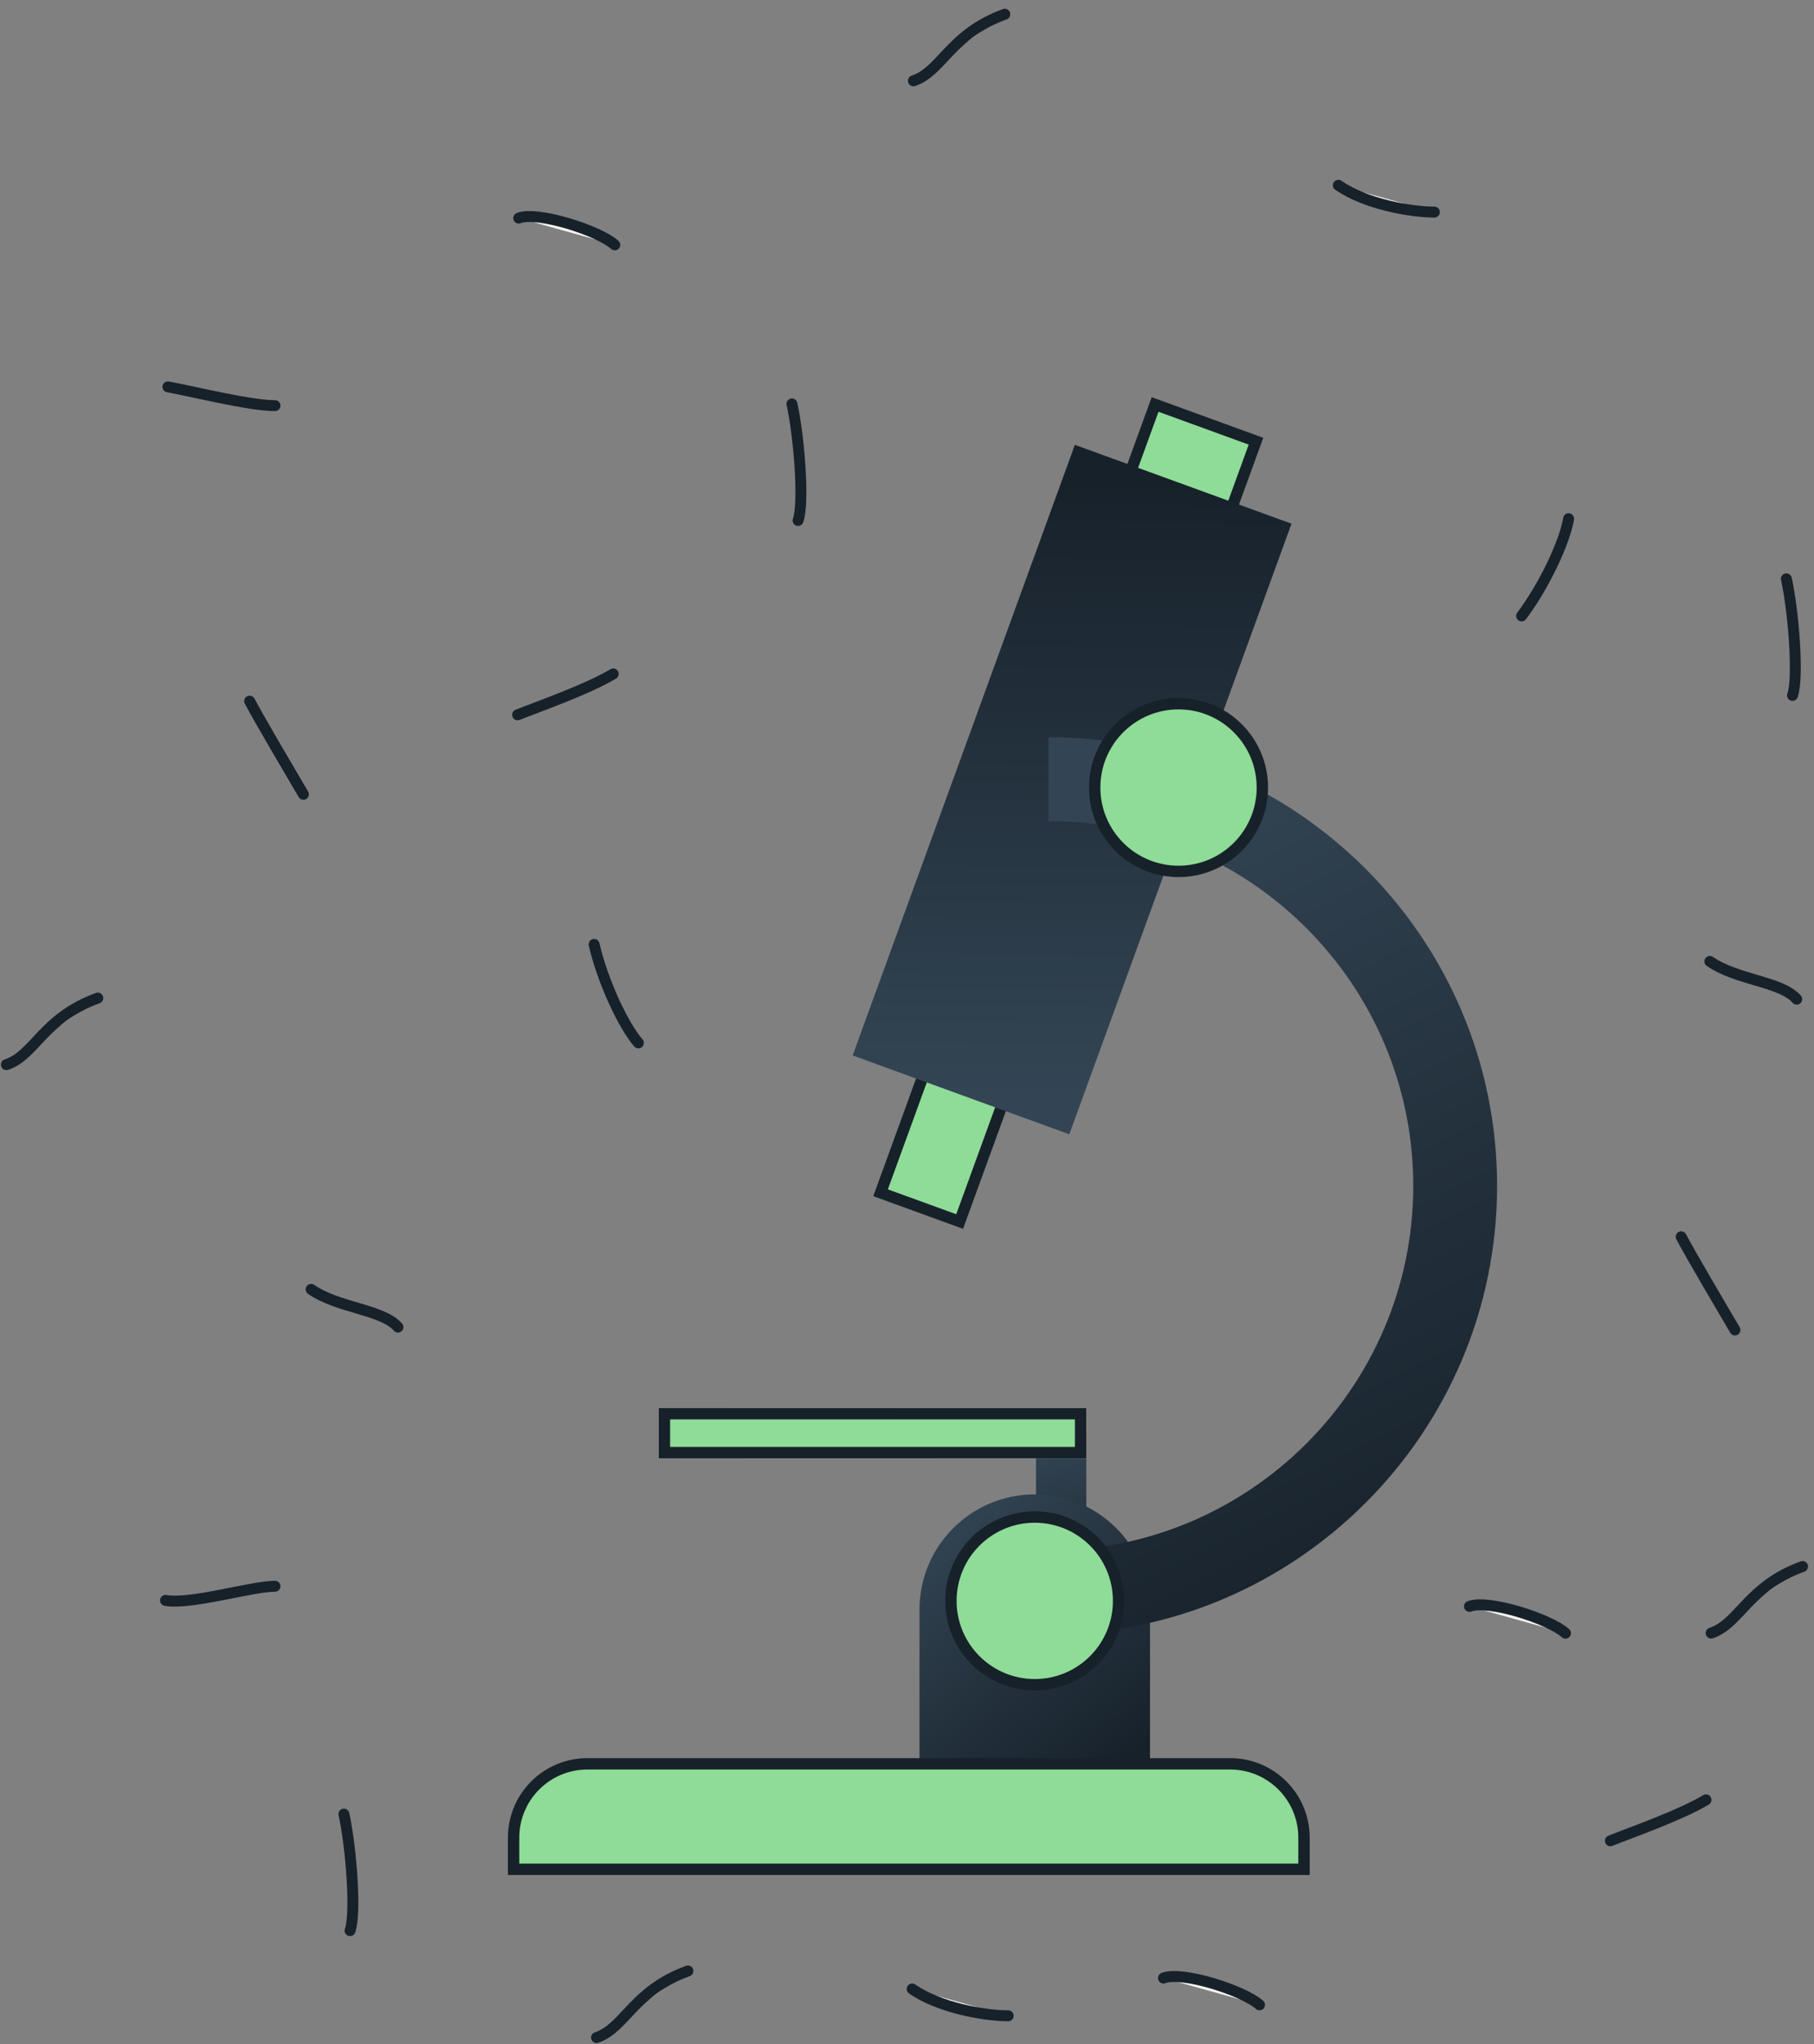 <?xml version="1.0" encoding="UTF-8"?>
<svg width="166px" height="187px" viewBox="0 0 166 187" version="1.1" xmlns="http://www.w3.org/2000/svg" xmlns:xlink="http://www.w3.org/1999/xlink">
    <rect x="0" y="0" width="166" height="187" fill="#808080" stroke="none"/>
    <title>Group 12</title>
    <defs>
        <linearGradient x1="47.279%" y1="0%" x2="52.721%" y2="100%" id="linearGradient-1">
            <stop stop-color="#334554" offset="0%"></stop>
            <stop stop-color="#17212A" offset="100%"></stop>
        </linearGradient>
        <linearGradient x1="52.305%" y1="48.664%" x2="39.733%" y2="68.157%" id="linearGradient-2">
            <stop stop-color="#F5F6F0" offset="0%"></stop>
            <stop stop-color="#D6D5D5" offset="69.55%"></stop>
            <stop stop-color="#D8D8D8" offset="100%"></stop>
        </linearGradient>
        <polygon id="path-3" points="37.081 52.278 44.781 52.278 44.779 74.085 37.079 74.086"></polygon>
        <linearGradient x1="53.752%" y1="48.664%" x2="33.286%" y2="68.157%" id="linearGradient-4">
            <stop stop-color="#F5F6F0" offset="0%"></stop>
            <stop stop-color="#D6D5D5" offset="69.55%"></stop>
            <stop stop-color="#D8D8D8" offset="100%"></stop>
        </linearGradient>
        <polygon id="path-5" points="54.678 1.023 64.504 1.023 64.502 22.83 54.677 22.831"></polygon>
        <linearGradient x1="43.701%" y1="0%" x2="56.299%" y2="100%" id="linearGradient-6">
            <stop stop-color="#334554" offset="0%"></stop>
            <stop stop-color="#17212A" offset="100%"></stop>
        </linearGradient>
        <linearGradient x1="14.18%" y1="0%" x2="85.82%" y2="100%" id="linearGradient-7">
            <stop stop-color="#334554" offset="0%"></stop>
            <stop stop-color="#17212A" offset="100%"></stop>
        </linearGradient>
        <linearGradient x1="37.495%" y1="0%" x2="62.505%" y2="100%" id="linearGradient-8">
            <stop stop-color="#334554" offset="0%"></stop>
            <stop stop-color="#17212A" offset="100%"></stop>
        </linearGradient>
        <linearGradient x1="68.479%" y1="48.665%" x2="-32.324%" y2="68.149%" id="linearGradient-9">
            <stop stop-color="#F5F6F0" offset="0%"></stop>
            <stop stop-color="#D6D5D5" offset="69.55%"></stop>
            <stop stop-color="#D8D8D8" offset="100%"></stop>
        </linearGradient>
        <ellipse id="path-10" cx="60.847" cy="7.67" rx="7.672" ry="7.67"></ellipse>
        <ellipse id="path-11" cx="47.691" cy="82.073" rx="7.672" ry="7.67"></ellipse>
        <linearGradient x1="68.479%" y1="49.982%" x2="-32.324%" y2="50.251%" id="linearGradient-12">
            <stop stop-color="#F5F6F0" offset="0%"></stop>
            <stop stop-color="#D6D5D5" offset="69.55%"></stop>
            <stop stop-color="#D8D8D8" offset="100%"></stop>
        </linearGradient>
        <polygon id="path-13" points="13.282 64.431 52.408 64.431 52.408 69.033 13.282 69.033"></polygon>
        <linearGradient x1="68.479%" y1="49.976%" x2="-32.324%" y2="50.323%" id="linearGradient-14">
            <stop stop-color="#F5F6F0" offset="0%"></stop>
            <stop stop-color="#D6D5D5" offset="69.55%"></stop>
            <stop stop-color="#D8D8D8" offset="100%"></stop>
        </linearGradient>
        <path d="M0,106.627 L72.33,106.627 L72.33,103.73 C72.33,100.002 69.306,96.979 65.577,96.979 L6.753,96.979 C3.023,96.979 0,100.002 0,103.73 L0,106.627 Z" id="path-15"></path>
    </defs>
    <g id="WIP" stroke="none" stroke-width="1" fill="none" fill-rule="evenodd">
        <g id="Service-Single" transform="translate(-170, -3331)">
            <g id="Group-16" transform="translate(140, 3332.303)">
                <g id="Group-12" transform="translate(30.587, 0)">
                    <g id="clip-680" transform="translate(46.413, 35.697)">
                        <polygon id="Path" fill="url(#linearGradient-1)" points="47.805 93.934 52.408 93.934 52.408 113.665 47.805 113.665"></polygon>
                        <g id="Path" fill-rule="nonzero" transform="translate(40.93, 63.182) rotate(-160.001) translate(-40.93, -63.182) ">
                            <use fill="url(#linearGradient-2)" xlink:href="#path-3"></use>
                            <use stroke="#17212A" stroke-width="1.041" fill="#8EDC97" xlink:href="#path-3"></use>
                        </g>
                        <g id="Path" fill-rule="nonzero" transform="translate(59.59, 11.927) rotate(-160.001) translate(-59.59, -11.927) ">
                            <use fill="url(#linearGradient-4)" xlink:href="#path-5"></use>
                            <use stroke="#17212A" stroke-width="1.041" fill="#8EDC97" xlink:href="#path-5"></use>
                        </g>
                        <polygon id="Path" fill="url(#linearGradient-6)" transform="translate(51.107, 35.229) rotate(-160.001) translate(-51.107, -35.229) " points="40.561 5.508 61.657 5.507 61.653 64.95 40.557 64.951"></polygon>
                        <path d="M37.142,124.629 L58.239,124.629 L58.239,110.25 C58.239,104.425 53.517,99.704 47.691,99.704 C41.865,99.704 37.143,104.425 37.143,110.25 L37.143,124.629 L37.142,124.629 Z" id="Path" fill="url(#linearGradient-7)"></path>
                        <path d="M48.956,112.515 L48.956,104.845 C67.357,104.845 82.328,89.877 82.328,71.479 C82.328,53.081 67.357,38.113 48.956,38.113 L48.956,30.442 C71.588,30.442 90,48.851 90,71.479 C90,94.106 71.588,112.515 48.956,112.515 Z" id="Path" fill="url(#linearGradient-8)"></path>
                        <g id="Group" transform="translate(0, 27.374)" fill-rule="nonzero">
                            <g id="Oval">
                                <use fill="url(#linearGradient-9)" xlink:href="#path-10"></use>
                                <use stroke="#17212A" stroke-width="1.041" fill="#8EDC97" xlink:href="#path-10"></use>
                            </g>
                            <g id="Oval">
                                <use fill="url(#linearGradient-9)" xlink:href="#path-11"></use>
                                <use stroke="#17212A" stroke-width="1.041" fill="#8EDC97" xlink:href="#path-11"></use>
                            </g>
                            <g id="Path">
                                <use fill="url(#linearGradient-12)" xlink:href="#path-13"></use>
                                <path stroke="#17212A" stroke-width="1.041" d="M51.887,64.951 L51.887,68.512 L13.802,68.512 L13.802,64.951 L51.887,64.951 Z" stroke-linejoin="square" fill="#8EDC97" fill-rule="evenodd"></path>
                            </g>
                            <g id="Path">
                                <use fill="url(#linearGradient-14)" xlink:href="#path-15"></use>
                                <use stroke="#17212A" stroke-width="1.041" fill="#8EDC97" xlink:href="#path-15"></use>
                            </g>
                        </g>
                    </g>
                    <path d="M46.78,64.089 C48.766,63.298 53.155,61.767 55.53,60.345" id="Path-2" stroke="#17212A" fill="#F5F6F0" fill-rule="nonzero" stroke-linecap="round" stroke-linejoin="round"></path>
                    <path d="M146.78,167.089 C148.766,166.298 153.155,164.767 155.53,163.345" id="Path-2-Copy-11" stroke="#17212A" fill="#F5F6F0" fill-rule="nonzero" stroke-linecap="round" stroke-linejoin="round"></path>
                    <path d="M138.78,46.089 C139.528,49.358 141.413,53.469 142.83,55.1" id="Path-2" stroke="#17212A" fill="#F5F6F0" fill-rule="nonzero" stroke-linecap="round" stroke-linejoin="round" transform="translate(140.805, 50.594) rotate(-130) translate(-140.805, -50.594) "></path>
                    <path d="M155.884,86.647 C158.372,88.373 162.413,88.469 163.83,90.1" id="Path-2-Copy-2" stroke="#17212A" fill="#F5F6F0" fill-rule="nonzero" stroke-linecap="round" stroke-linejoin="round"></path>
                    <path d="M121.884,15.647 C124.372,17.373 128.525,18.099 130.671,18.099" id="Path-2-Copy-3" stroke="#17212A" fill="#F5F6F0" fill-rule="nonzero" stroke-linecap="round" stroke-linejoin="round"></path>
                    <path d="M133.884,145.647 C135.562,144.981 141.221,146.784 142.671,148.099" id="Path-2-Copy-4" stroke="#17212A" fill="#F5F6F0" fill-rule="nonzero" stroke-linecap="round" stroke-linejoin="round"></path>
                    <path d="M71.884,35.647 C72.533,38.582 73.027,44.687 72.446,46.31" id="Path-2-Copy-5" stroke="#17212A" fill="#F5F6F0" fill-rule="nonzero" stroke-linecap="round" stroke-linejoin="round"></path>
                    <path d="M8.363,90 C3.356,91.807 2.593,95.236 0,96.089" id="Path-2-Copy" stroke="#17212A" fill="#F5F6F0" fill-rule="nonzero" stroke-linecap="round" stroke-linejoin="round"></path>
                    <path d="M62.363,179 C57.356,180.807 56.593,184.236 54,185.089" id="Path-2-Copy-13" stroke="#17212A" fill="#F5F6F0" fill-rule="nonzero" stroke-linecap="round" stroke-linejoin="round"></path>
                    <path d="M164.363,142 C159.356,143.807 158.593,147.236 156,148.089" id="Path-2-Copy-10" stroke="#17212A" fill="#F5F6F0" fill-rule="nonzero" stroke-linecap="round" stroke-linejoin="round"></path>
                    <path d="M19.78,67.089 C22.073,67.163 27.408,67.107 29.623,67.089" id="Path-2" stroke="#17212A" fill="#F5F6F0" fill-rule="nonzero" stroke-linecap="round" stroke-linejoin="round" transform="translate(24.701, 67.108) rotate(60) translate(-24.701, -67.108) "></path>
                    <path d="M150.78,116.089 C153.073,116.163 158.408,116.107 160.623,116.089" id="Path-2-Copy-8" stroke="#17212A" fill="#F5F6F0" fill-rule="nonzero" stroke-linecap="round" stroke-linejoin="round" transform="translate(155.701, 116.108) rotate(60) translate(-155.701, -116.108) "></path>
                    <path d="M14.78,34.089 C17.082,34.506 22.36,35.822 24.575,35.804" id="Path-2-Copy-6" stroke="#17212A" fill="#F5F6F0" fill-rule="nonzero" stroke-linecap="round" stroke-linejoin="round"></path>
                    <path d="M14.559,145.1 C16.861,145.517 22.36,143.822 24.575,143.804" id="Path-2-Copy-7" stroke="#17212A" fill="#F5F6F0" fill-rule="nonzero" stroke-linecap="round" stroke-linejoin="round"></path>
                    <path d="M53.78,85.089 C54.528,88.358 56.413,92.469 57.83,94.1" id="Path-2" stroke="#17212A" fill="#F5F6F0" fill-rule="nonzero" stroke-linecap="round" stroke-linejoin="round"></path>
                    <path d="M27.884,116.647 C30.372,118.373 34.413,118.469 35.83,120.1" id="Path-2-Copy-2" stroke="#17212A" fill="#F5F6F0" fill-rule="nonzero" stroke-linecap="round" stroke-linejoin="round"></path>
                    <path d="M82.884,180.647 C85.372,182.373 89.525,183.099 91.671,183.099" id="Path-2-Copy-3" stroke="#17212A" fill="#F5F6F0" fill-rule="nonzero" stroke-linecap="round" stroke-linejoin="round"></path>
                    <path d="M46.884,18.647 C48.562,17.981 54.221,19.784 55.671,21.099" id="Path-2-Copy-4" stroke="#17212A" fill="#F5F6F0" fill-rule="nonzero" stroke-linecap="round" stroke-linejoin="round"></path>
                    <path d="M105.884,179.647 C107.562,178.981 113.221,180.784 114.671,182.099" id="Path-2-Copy-12" stroke="#17212A" fill="#F5F6F0" fill-rule="nonzero" stroke-linecap="round" stroke-linejoin="round"></path>
                    <path d="M30.884,164.647 C31.533,167.582 32.027,173.687 31.446,175.31" id="Path-2-Copy-5" stroke="#17212A" fill="#F5F6F0" fill-rule="nonzero" stroke-linecap="round" stroke-linejoin="round"></path>
                    <path d="M162.884,51.647 C163.533,54.582 164.027,60.687 163.446,62.31" id="Path-2-Copy-9" stroke="#17212A" fill="#F5F6F0" fill-rule="nonzero" stroke-linecap="round" stroke-linejoin="round"></path>
                    <path d="M91.363,0 C86.356,1.807 85.593,5.236 83,6.089" id="Path-2-Copy" stroke="#17212A" fill="#F5F6F0" fill-rule="nonzero" stroke-linecap="round" stroke-linejoin="round"></path>
                </g>
            </g>
        </g>
    </g>
</svg>